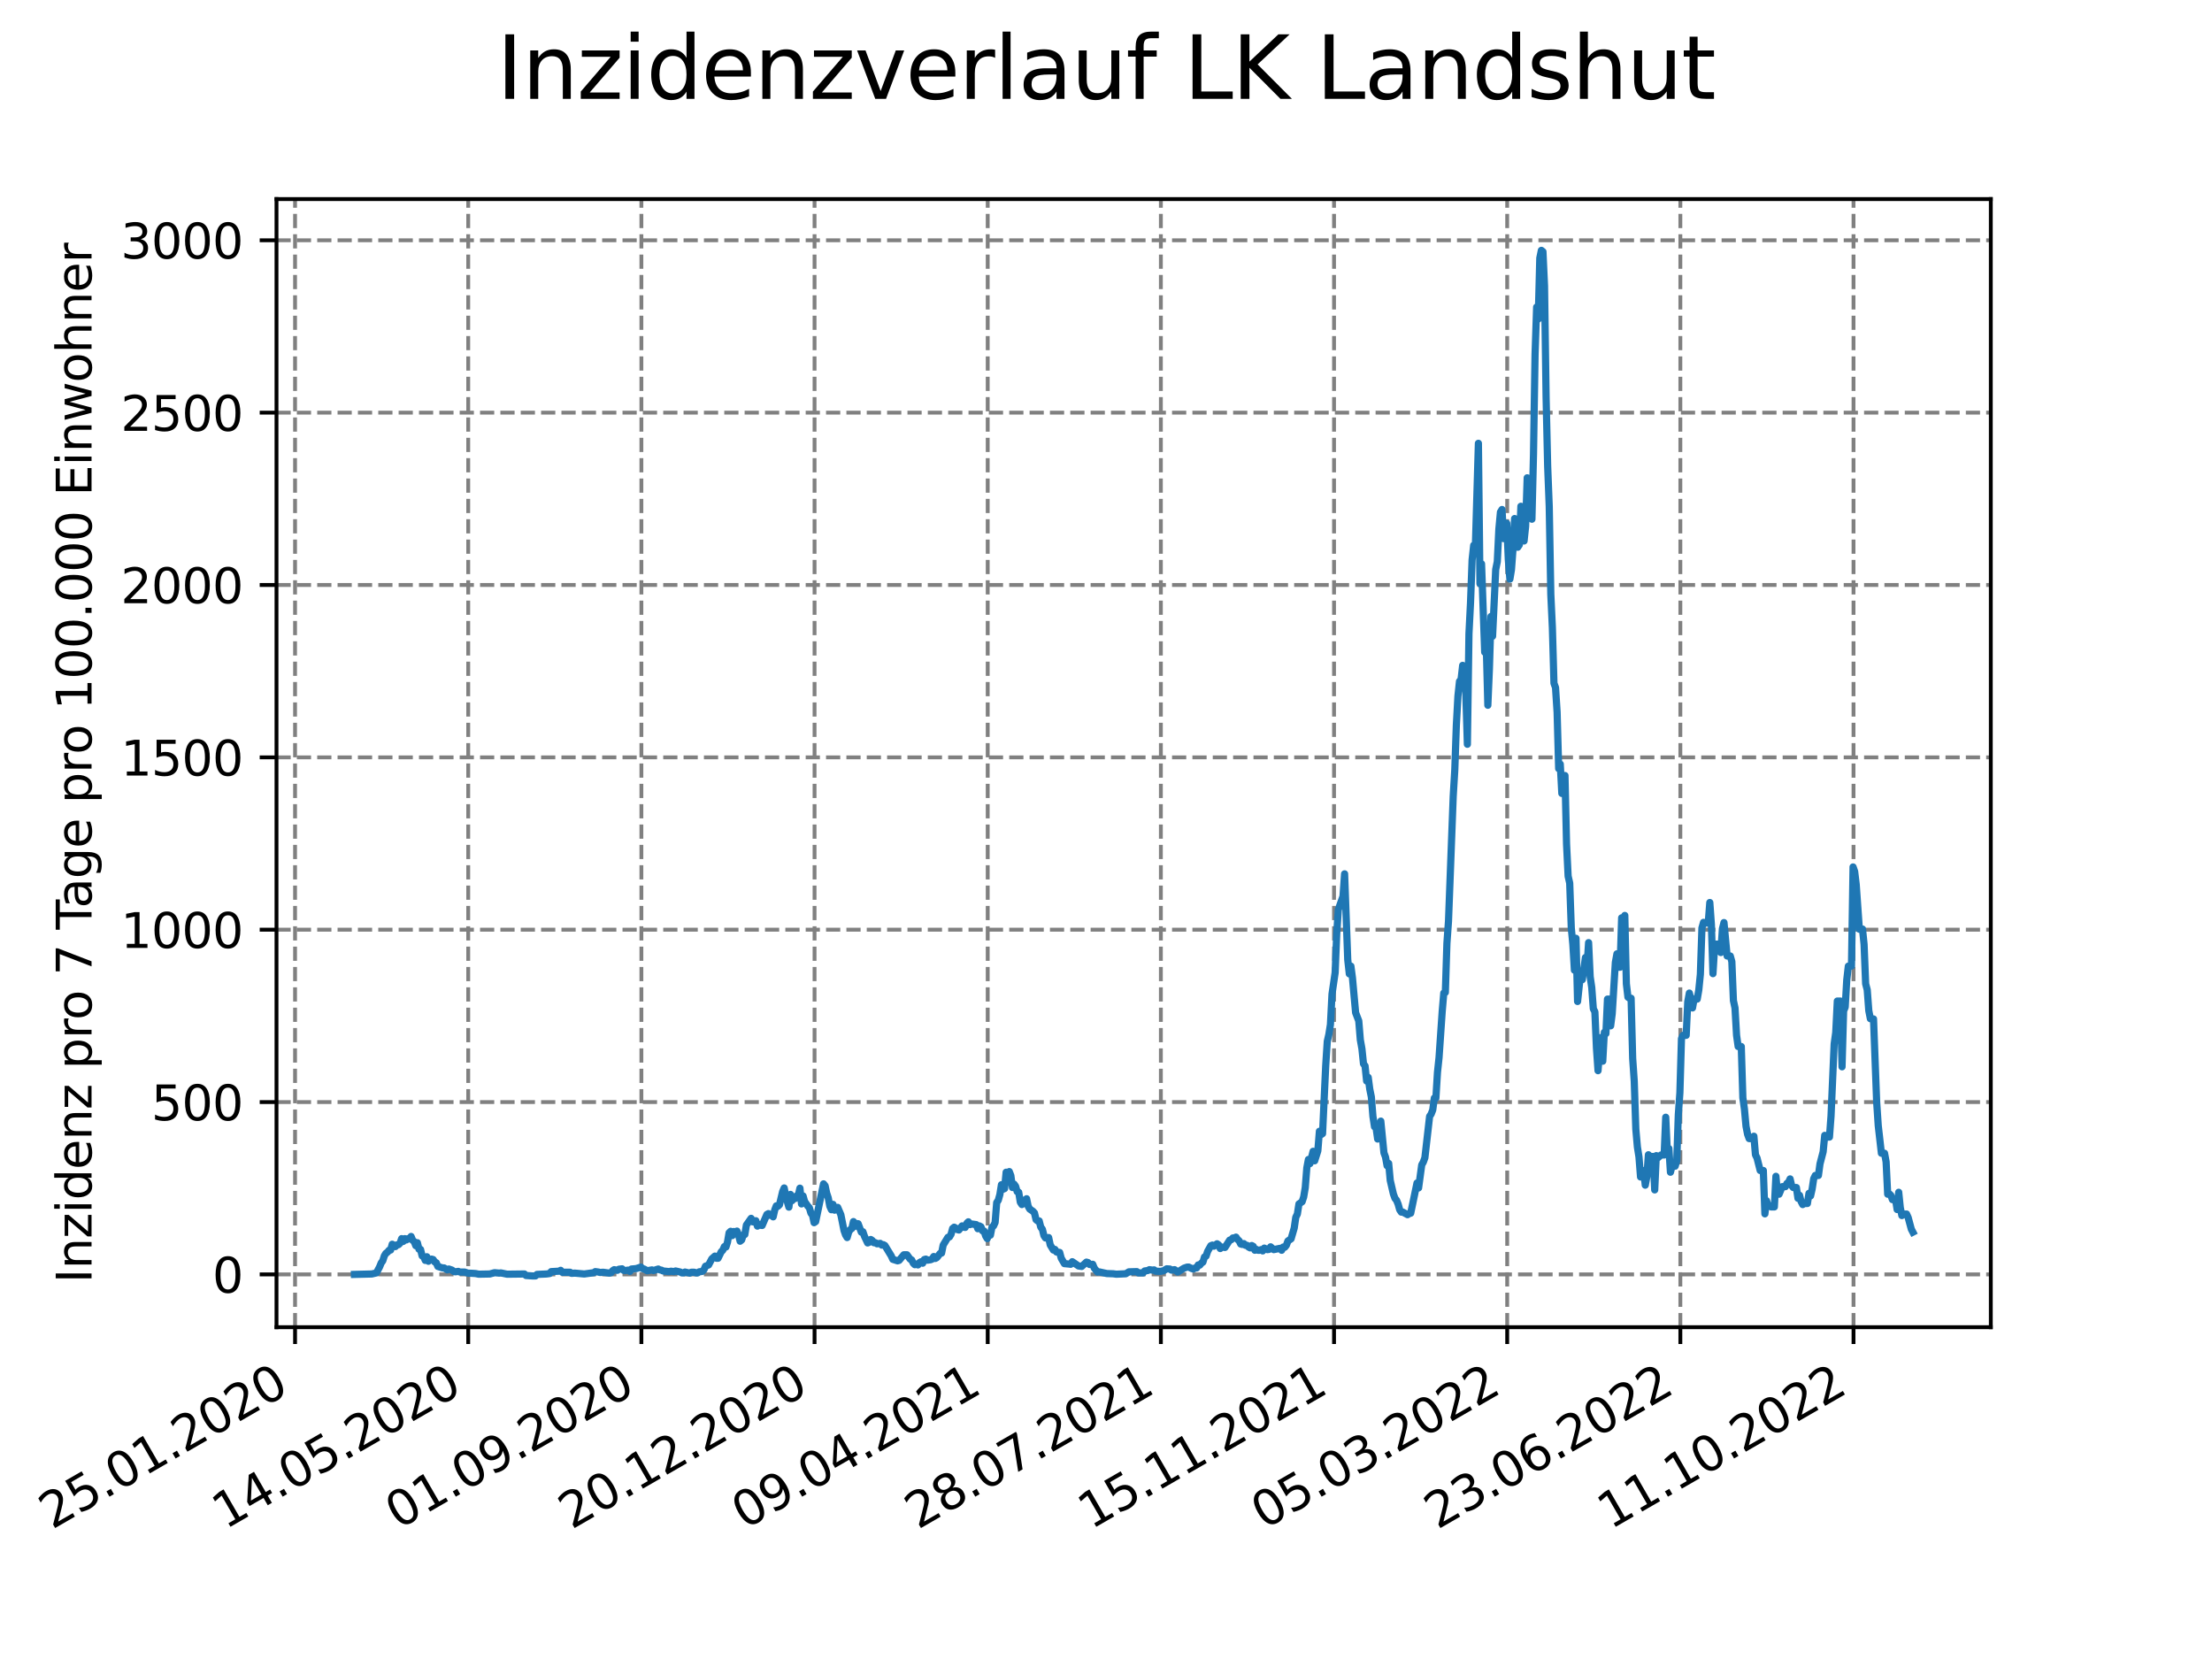 <?xml version="1.0" encoding="utf-8" standalone="no"?>
<!DOCTYPE svg PUBLIC "-//W3C//DTD SVG 1.1//EN"
  "http://www.w3.org/Graphics/SVG/1.1/DTD/svg11.dtd">
<svg xmlns:xlink="http://www.w3.org/1999/xlink" width="460.8pt" height="345.6pt" viewBox="0 0 460.8 345.6" xmlns="http://www.w3.org/2000/svg" version="1.1">
 <defs>
  <style type="text/css">*{stroke-linejoin: round; stroke-linecap: butt}</style>
 </defs>
 <g id="figure_1">
  <g id="patch_1">
   <path d="M 0 345.6 
L 460.8 345.6 
L 460.8 0 
L 0 0 
z
" style="fill: #ffffff"/>
  </g>
  <g id="axes_1">
   <g id="patch_2">
    <path d="M 57.6 276.48 
L 414.72 276.48 
L 414.72 41.472 
L 57.6 41.472 
z
" style="fill: #ffffff"/>
   </g>
   <g id="matplotlib.axis_1">
    <g id="xtick_1">
     <g id="line2d_1">
      <path d="M 61.467 276.48 
L 61.467 41.472 
" clip-path="url(#p260b3d7b15)" style="fill: none; stroke-dasharray: 2.96,1.28; stroke-dashoffset: 0; stroke: #808080; stroke-width: 0.8"/>
     </g>
     <g id="line2d_2">
      <defs>
       <path id="m668028bfb0" d="M 0 0 
L 0 3.5 
" style="stroke: #000000; stroke-width: 0.8"/>
      </defs>
      <g>
       <use xlink:href="#m668028bfb0" x="61.467" y="276.48" style="stroke: #000000; stroke-width: 0.8"/>
      </g>
     </g>
     <g id="text_1">
      <!-- 25.01.2020 -->
      <g transform="translate(10.842 318.689) rotate(-30) scale(0.1 -0.1)">
       <defs>
        <path id="DejaVuSans-32" d="M 1228 531 
L 3431 531 
L 3431 0 
L 469 0 
L 469 531 
Q 828 903 1448 1529 
Q 2069 2156 2228 2338 
Q 2531 2678 2651 2914 
Q 2772 3150 2772 3378 
Q 2772 3750 2511 3984 
Q 2250 4219 1831 4219 
Q 1534 4219 1204 4116 
Q 875 4013 500 3803 
L 500 4441 
Q 881 4594 1212 4672 
Q 1544 4750 1819 4750 
Q 2544 4750 2975 4387 
Q 3406 4025 3406 3419 
Q 3406 3131 3298 2873 
Q 3191 2616 2906 2266 
Q 2828 2175 2409 1742 
Q 1991 1309 1228 531 
z
" transform="scale(0.016)"/>
        <path id="DejaVuSans-35" d="M 691 4666 
L 3169 4666 
L 3169 4134 
L 1269 4134 
L 1269 2991 
Q 1406 3038 1543 3061 
Q 1681 3084 1819 3084 
Q 2600 3084 3056 2656 
Q 3513 2228 3513 1497 
Q 3513 744 3044 326 
Q 2575 -91 1722 -91 
Q 1428 -91 1123 -41 
Q 819 9 494 109 
L 494 744 
Q 775 591 1075 516 
Q 1375 441 1709 441 
Q 2250 441 2565 725 
Q 2881 1009 2881 1497 
Q 2881 1984 2565 2268 
Q 2250 2553 1709 2553 
Q 1456 2553 1204 2497 
Q 953 2441 691 2322 
L 691 4666 
z
" transform="scale(0.016)"/>
        <path id="DejaVuSans-2e" d="M 684 794 
L 1344 794 
L 1344 0 
L 684 0 
L 684 794 
z
" transform="scale(0.016)"/>
        <path id="DejaVuSans-30" d="M 2034 4250 
Q 1547 4250 1301 3770 
Q 1056 3291 1056 2328 
Q 1056 1369 1301 889 
Q 1547 409 2034 409 
Q 2525 409 2770 889 
Q 3016 1369 3016 2328 
Q 3016 3291 2770 3770 
Q 2525 4250 2034 4250 
z
M 2034 4750 
Q 2819 4750 3233 4129 
Q 3647 3509 3647 2328 
Q 3647 1150 3233 529 
Q 2819 -91 2034 -91 
Q 1250 -91 836 529 
Q 422 1150 422 2328 
Q 422 3509 836 4129 
Q 1250 4750 2034 4750 
z
" transform="scale(0.016)"/>
        <path id="DejaVuSans-31" d="M 794 531 
L 1825 531 
L 1825 4091 
L 703 3866 
L 703 4441 
L 1819 4666 
L 2450 4666 
L 2450 531 
L 3481 531 
L 3481 0 
L 794 0 
L 794 531 
z
" transform="scale(0.016)"/>
       </defs>
       <use xlink:href="#DejaVuSans-32"/>
       <use xlink:href="#DejaVuSans-35" x="63.623"/>
       <use xlink:href="#DejaVuSans-2e" x="127.246"/>
       <use xlink:href="#DejaVuSans-30" x="159.033"/>
       <use xlink:href="#DejaVuSans-31" x="222.656"/>
       <use xlink:href="#DejaVuSans-2e" x="286.279"/>
       <use xlink:href="#DejaVuSans-32" x="318.066"/>
       <use xlink:href="#DejaVuSans-30" x="381.689"/>
       <use xlink:href="#DejaVuSans-32" x="445.312"/>
       <use xlink:href="#DejaVuSans-30" x="508.936"/>
      </g>
     </g>
    </g>
    <g id="xtick_2">
     <g id="line2d_3">
      <path d="M 97.54 276.48 
L 97.54 41.472 
" clip-path="url(#p260b3d7b15)" style="fill: none; stroke-dasharray: 2.96,1.28; stroke-dashoffset: 0; stroke: #808080; stroke-width: 0.8"/>
     </g>
     <g id="line2d_4">
      <g>
       <use xlink:href="#m668028bfb0" x="97.54" y="276.48" style="stroke: #000000; stroke-width: 0.8"/>
      </g>
     </g>
     <g id="text_2">
      <!-- 14.05.2020 -->
      <g transform="translate(46.914 318.689) rotate(-30) scale(0.1 -0.1)">
       <defs>
        <path id="DejaVuSans-34" d="M 2419 4116 
L 825 1625 
L 2419 1625 
L 2419 4116 
z
M 2253 4666 
L 3047 4666 
L 3047 1625 
L 3713 1625 
L 3713 1100 
L 3047 1100 
L 3047 0 
L 2419 0 
L 2419 1100 
L 313 1100 
L 313 1709 
L 2253 4666 
z
" transform="scale(0.016)"/>
       </defs>
       <use xlink:href="#DejaVuSans-31"/>
       <use xlink:href="#DejaVuSans-34" x="63.623"/>
       <use xlink:href="#DejaVuSans-2e" x="127.246"/>
       <use xlink:href="#DejaVuSans-30" x="159.033"/>
       <use xlink:href="#DejaVuSans-35" x="222.656"/>
       <use xlink:href="#DejaVuSans-2e" x="286.279"/>
       <use xlink:href="#DejaVuSans-32" x="318.066"/>
       <use xlink:href="#DejaVuSans-30" x="381.689"/>
       <use xlink:href="#DejaVuSans-32" x="445.312"/>
       <use xlink:href="#DejaVuSans-30" x="508.936"/>
      </g>
     </g>
    </g>
    <g id="xtick_3">
     <g id="line2d_5">
      <path d="M 133.612 276.48 
L 133.612 41.472 
" clip-path="url(#p260b3d7b15)" style="fill: none; stroke-dasharray: 2.96,1.28; stroke-dashoffset: 0; stroke: #808080; stroke-width: 0.8"/>
     </g>
     <g id="line2d_6">
      <g>
       <use xlink:href="#m668028bfb0" x="133.612" y="276.48" style="stroke: #000000; stroke-width: 0.8"/>
      </g>
     </g>
     <g id="text_3">
      <!-- 01.09.2020 -->
      <g transform="translate(82.987 318.689) rotate(-30) scale(0.1 -0.1)">
       <defs>
        <path id="DejaVuSans-39" d="M 703 97 
L 703 672 
Q 941 559 1184 500 
Q 1428 441 1663 441 
Q 2288 441 2617 861 
Q 2947 1281 2994 2138 
Q 2813 1869 2534 1725 
Q 2256 1581 1919 1581 
Q 1219 1581 811 2004 
Q 403 2428 403 3163 
Q 403 3881 828 4315 
Q 1253 4750 1959 4750 
Q 2769 4750 3195 4129 
Q 3622 3509 3622 2328 
Q 3622 1225 3098 567 
Q 2575 -91 1691 -91 
Q 1453 -91 1209 -44 
Q 966 3 703 97 
z
M 1959 2075 
Q 2384 2075 2632 2365 
Q 2881 2656 2881 3163 
Q 2881 3666 2632 3958 
Q 2384 4250 1959 4250 
Q 1534 4250 1286 3958 
Q 1038 3666 1038 3163 
Q 1038 2656 1286 2365 
Q 1534 2075 1959 2075 
z
" transform="scale(0.016)"/>
       </defs>
       <use xlink:href="#DejaVuSans-30"/>
       <use xlink:href="#DejaVuSans-31" x="63.623"/>
       <use xlink:href="#DejaVuSans-2e" x="127.246"/>
       <use xlink:href="#DejaVuSans-30" x="159.033"/>
       <use xlink:href="#DejaVuSans-39" x="222.656"/>
       <use xlink:href="#DejaVuSans-2e" x="286.279"/>
       <use xlink:href="#DejaVuSans-32" x="318.066"/>
       <use xlink:href="#DejaVuSans-30" x="381.689"/>
       <use xlink:href="#DejaVuSans-32" x="445.312"/>
       <use xlink:href="#DejaVuSans-30" x="508.936"/>
      </g>
     </g>
    </g>
    <g id="xtick_4">
     <g id="line2d_7">
      <path d="M 169.685 276.48 
L 169.685 41.472 
" clip-path="url(#p260b3d7b15)" style="fill: none; stroke-dasharray: 2.96,1.28; stroke-dashoffset: 0; stroke: #808080; stroke-width: 0.8"/>
     </g>
     <g id="line2d_8">
      <g>
       <use xlink:href="#m668028bfb0" x="169.685" y="276.48" style="stroke: #000000; stroke-width: 0.8"/>
      </g>
     </g>
     <g id="text_4">
      <!-- 20.12.2020 -->
      <g transform="translate(119.06 318.689) rotate(-30) scale(0.1 -0.1)">
       <use xlink:href="#DejaVuSans-32"/>
       <use xlink:href="#DejaVuSans-30" x="63.623"/>
       <use xlink:href="#DejaVuSans-2e" x="127.246"/>
       <use xlink:href="#DejaVuSans-31" x="159.033"/>
       <use xlink:href="#DejaVuSans-32" x="222.656"/>
       <use xlink:href="#DejaVuSans-2e" x="286.279"/>
       <use xlink:href="#DejaVuSans-32" x="318.066"/>
       <use xlink:href="#DejaVuSans-30" x="381.689"/>
       <use xlink:href="#DejaVuSans-32" x="445.312"/>
       <use xlink:href="#DejaVuSans-30" x="508.936"/>
      </g>
     </g>
    </g>
    <g id="xtick_5">
     <g id="line2d_9">
      <path d="M 205.758 276.48 
L 205.758 41.472 
" clip-path="url(#p260b3d7b15)" style="fill: none; stroke-dasharray: 2.96,1.28; stroke-dashoffset: 0; stroke: #808080; stroke-width: 0.8"/>
     </g>
     <g id="line2d_10">
      <g>
       <use xlink:href="#m668028bfb0" x="205.758" y="276.48" style="stroke: #000000; stroke-width: 0.8"/>
      </g>
     </g>
     <g id="text_5">
      <!-- 09.04.2021 -->
      <g transform="translate(155.133 318.689) rotate(-30) scale(0.1 -0.1)">
       <use xlink:href="#DejaVuSans-30"/>
       <use xlink:href="#DejaVuSans-39" x="63.623"/>
       <use xlink:href="#DejaVuSans-2e" x="127.246"/>
       <use xlink:href="#DejaVuSans-30" x="159.033"/>
       <use xlink:href="#DejaVuSans-34" x="222.656"/>
       <use xlink:href="#DejaVuSans-2e" x="286.279"/>
       <use xlink:href="#DejaVuSans-32" x="318.066"/>
       <use xlink:href="#DejaVuSans-30" x="381.689"/>
       <use xlink:href="#DejaVuSans-32" x="445.312"/>
       <use xlink:href="#DejaVuSans-31" x="508.936"/>
      </g>
     </g>
    </g>
    <g id="xtick_6">
     <g id="line2d_11">
      <path d="M 241.831 276.48 
L 241.831 41.472 
" clip-path="url(#p260b3d7b15)" style="fill: none; stroke-dasharray: 2.96,1.28; stroke-dashoffset: 0; stroke: #808080; stroke-width: 0.8"/>
     </g>
     <g id="line2d_12">
      <g>
       <use xlink:href="#m668028bfb0" x="241.831" y="276.48" style="stroke: #000000; stroke-width: 0.8"/>
      </g>
     </g>
     <g id="text_6">
      <!-- 28.07.2021 -->
      <g transform="translate(191.205 318.689) rotate(-30) scale(0.1 -0.1)">
       <defs>
        <path id="DejaVuSans-38" d="M 2034 2216 
Q 1584 2216 1326 1975 
Q 1069 1734 1069 1313 
Q 1069 891 1326 650 
Q 1584 409 2034 409 
Q 2484 409 2743 651 
Q 3003 894 3003 1313 
Q 3003 1734 2745 1975 
Q 2488 2216 2034 2216 
z
M 1403 2484 
Q 997 2584 770 2862 
Q 544 3141 544 3541 
Q 544 4100 942 4425 
Q 1341 4750 2034 4750 
Q 2731 4750 3128 4425 
Q 3525 4100 3525 3541 
Q 3525 3141 3298 2862 
Q 3072 2584 2669 2484 
Q 3125 2378 3379 2068 
Q 3634 1759 3634 1313 
Q 3634 634 3220 271 
Q 2806 -91 2034 -91 
Q 1263 -91 848 271 
Q 434 634 434 1313 
Q 434 1759 690 2068 
Q 947 2378 1403 2484 
z
M 1172 3481 
Q 1172 3119 1398 2916 
Q 1625 2713 2034 2713 
Q 2441 2713 2670 2916 
Q 2900 3119 2900 3481 
Q 2900 3844 2670 4047 
Q 2441 4250 2034 4250 
Q 1625 4250 1398 4047 
Q 1172 3844 1172 3481 
z
" transform="scale(0.016)"/>
        <path id="DejaVuSans-37" d="M 525 4666 
L 3525 4666 
L 3525 4397 
L 1831 0 
L 1172 0 
L 2766 4134 
L 525 4134 
L 525 4666 
z
" transform="scale(0.016)"/>
       </defs>
       <use xlink:href="#DejaVuSans-32"/>
       <use xlink:href="#DejaVuSans-38" x="63.623"/>
       <use xlink:href="#DejaVuSans-2e" x="127.246"/>
       <use xlink:href="#DejaVuSans-30" x="159.033"/>
       <use xlink:href="#DejaVuSans-37" x="222.656"/>
       <use xlink:href="#DejaVuSans-2e" x="286.279"/>
       <use xlink:href="#DejaVuSans-32" x="318.066"/>
       <use xlink:href="#DejaVuSans-30" x="381.689"/>
       <use xlink:href="#DejaVuSans-32" x="445.312"/>
       <use xlink:href="#DejaVuSans-31" x="508.936"/>
      </g>
     </g>
    </g>
    <g id="xtick_7">
     <g id="line2d_13">
      <path d="M 277.903 276.48 
L 277.903 41.472 
" clip-path="url(#p260b3d7b15)" style="fill: none; stroke-dasharray: 2.96,1.28; stroke-dashoffset: 0; stroke: #808080; stroke-width: 0.8"/>
     </g>
     <g id="line2d_14">
      <g>
       <use xlink:href="#m668028bfb0" x="277.903" y="276.48" style="stroke: #000000; stroke-width: 0.8"/>
      </g>
     </g>
     <g id="text_7">
      <!-- 15.11.2021 -->
      <g transform="translate(227.278 318.689) rotate(-30) scale(0.1 -0.1)">
       <use xlink:href="#DejaVuSans-31"/>
       <use xlink:href="#DejaVuSans-35" x="63.623"/>
       <use xlink:href="#DejaVuSans-2e" x="127.246"/>
       <use xlink:href="#DejaVuSans-31" x="159.033"/>
       <use xlink:href="#DejaVuSans-31" x="222.656"/>
       <use xlink:href="#DejaVuSans-2e" x="286.279"/>
       <use xlink:href="#DejaVuSans-32" x="318.066"/>
       <use xlink:href="#DejaVuSans-30" x="381.689"/>
       <use xlink:href="#DejaVuSans-32" x="445.312"/>
       <use xlink:href="#DejaVuSans-31" x="508.936"/>
      </g>
     </g>
    </g>
    <g id="xtick_8">
     <g id="line2d_15">
      <path d="M 313.976 276.48 
L 313.976 41.472 
" clip-path="url(#p260b3d7b15)" style="fill: none; stroke-dasharray: 2.96,1.28; stroke-dashoffset: 0; stroke: #808080; stroke-width: 0.8"/>
     </g>
     <g id="line2d_16">
      <g>
       <use xlink:href="#m668028bfb0" x="313.976" y="276.48" style="stroke: #000000; stroke-width: 0.8"/>
      </g>
     </g>
     <g id="text_8">
      <!-- 05.03.2022 -->
      <g transform="translate(263.351 318.689) rotate(-30) scale(0.1 -0.1)">
       <defs>
        <path id="DejaVuSans-33" d="M 2597 2516 
Q 3050 2419 3304 2112 
Q 3559 1806 3559 1356 
Q 3559 666 3084 287 
Q 2609 -91 1734 -91 
Q 1441 -91 1130 -33 
Q 819 25 488 141 
L 488 750 
Q 750 597 1062 519 
Q 1375 441 1716 441 
Q 2309 441 2620 675 
Q 2931 909 2931 1356 
Q 2931 1769 2642 2001 
Q 2353 2234 1838 2234 
L 1294 2234 
L 1294 2753 
L 1863 2753 
Q 2328 2753 2575 2939 
Q 2822 3125 2822 3475 
Q 2822 3834 2567 4026 
Q 2313 4219 1838 4219 
Q 1578 4219 1281 4162 
Q 984 4106 628 3988 
L 628 4550 
Q 988 4650 1302 4700 
Q 1616 4750 1894 4750 
Q 2613 4750 3031 4423 
Q 3450 4097 3450 3541 
Q 3450 3153 3228 2886 
Q 3006 2619 2597 2516 
z
" transform="scale(0.016)"/>
       </defs>
       <use xlink:href="#DejaVuSans-30"/>
       <use xlink:href="#DejaVuSans-35" x="63.623"/>
       <use xlink:href="#DejaVuSans-2e" x="127.246"/>
       <use xlink:href="#DejaVuSans-30" x="159.033"/>
       <use xlink:href="#DejaVuSans-33" x="222.656"/>
       <use xlink:href="#DejaVuSans-2e" x="286.279"/>
       <use xlink:href="#DejaVuSans-32" x="318.066"/>
       <use xlink:href="#DejaVuSans-30" x="381.689"/>
       <use xlink:href="#DejaVuSans-32" x="445.312"/>
       <use xlink:href="#DejaVuSans-32" x="508.936"/>
      </g>
     </g>
    </g>
    <g id="xtick_9">
     <g id="line2d_17">
      <path d="M 350.049 276.48 
L 350.049 41.472 
" clip-path="url(#p260b3d7b15)" style="fill: none; stroke-dasharray: 2.96,1.28; stroke-dashoffset: 0; stroke: #808080; stroke-width: 0.8"/>
     </g>
     <g id="line2d_18">
      <g>
       <use xlink:href="#m668028bfb0" x="350.049" y="276.48" style="stroke: #000000; stroke-width: 0.8"/>
      </g>
     </g>
     <g id="text_9">
      <!-- 23.06.2022 -->
      <g transform="translate(299.423 318.689) rotate(-30) scale(0.1 -0.1)">
       <defs>
        <path id="DejaVuSans-36" d="M 2113 2584 
Q 1688 2584 1439 2293 
Q 1191 2003 1191 1497 
Q 1191 994 1439 701 
Q 1688 409 2113 409 
Q 2538 409 2786 701 
Q 3034 994 3034 1497 
Q 3034 2003 2786 2293 
Q 2538 2584 2113 2584 
z
M 3366 4563 
L 3366 3988 
Q 3128 4100 2886 4159 
Q 2644 4219 2406 4219 
Q 1781 4219 1451 3797 
Q 1122 3375 1075 2522 
Q 1259 2794 1537 2939 
Q 1816 3084 2150 3084 
Q 2853 3084 3261 2657 
Q 3669 2231 3669 1497 
Q 3669 778 3244 343 
Q 2819 -91 2113 -91 
Q 1303 -91 875 529 
Q 447 1150 447 2328 
Q 447 3434 972 4092 
Q 1497 4750 2381 4750 
Q 2619 4750 2861 4703 
Q 3103 4656 3366 4563 
z
" transform="scale(0.016)"/>
       </defs>
       <use xlink:href="#DejaVuSans-32"/>
       <use xlink:href="#DejaVuSans-33" x="63.623"/>
       <use xlink:href="#DejaVuSans-2e" x="127.246"/>
       <use xlink:href="#DejaVuSans-30" x="159.033"/>
       <use xlink:href="#DejaVuSans-36" x="222.656"/>
       <use xlink:href="#DejaVuSans-2e" x="286.279"/>
       <use xlink:href="#DejaVuSans-32" x="318.066"/>
       <use xlink:href="#DejaVuSans-30" x="381.689"/>
       <use xlink:href="#DejaVuSans-32" x="445.312"/>
       <use xlink:href="#DejaVuSans-32" x="508.936"/>
      </g>
     </g>
    </g>
    <g id="xtick_10">
     <g id="line2d_19">
      <path d="M 386.121 276.48 
L 386.121 41.472 
" clip-path="url(#p260b3d7b15)" style="fill: none; stroke-dasharray: 2.96,1.28; stroke-dashoffset: 0; stroke: #808080; stroke-width: 0.8"/>
     </g>
     <g id="line2d_20">
      <g>
       <use xlink:href="#m668028bfb0" x="386.121" y="276.48" style="stroke: #000000; stroke-width: 0.8"/>
      </g>
     </g>
     <g id="text_10">
      <!-- 11.10.2022 -->
      <g transform="translate(335.496 318.689) rotate(-30) scale(0.1 -0.1)">
       <use xlink:href="#DejaVuSans-31"/>
       <use xlink:href="#DejaVuSans-31" x="63.623"/>
       <use xlink:href="#DejaVuSans-2e" x="127.246"/>
       <use xlink:href="#DejaVuSans-31" x="159.033"/>
       <use xlink:href="#DejaVuSans-30" x="222.656"/>
       <use xlink:href="#DejaVuSans-2e" x="286.279"/>
       <use xlink:href="#DejaVuSans-32" x="318.066"/>
       <use xlink:href="#DejaVuSans-30" x="381.689"/>
       <use xlink:href="#DejaVuSans-32" x="445.312"/>
       <use xlink:href="#DejaVuSans-32" x="508.936"/>
      </g>
     </g>
    </g>
   </g>
   <g id="matplotlib.axis_2">
    <g id="ytick_1">
     <g id="line2d_21">
      <path d="M 57.6 265.483 
L 414.72 265.483 
" clip-path="url(#p260b3d7b15)" style="fill: none; stroke-dasharray: 2.96,1.28; stroke-dashoffset: 0; stroke: #808080; stroke-width: 0.8"/>
     </g>
     <g id="line2d_22">
      <defs>
       <path id="m559a13d64d" d="M 0 0 
L -3.5 0 
" style="stroke: #000000; stroke-width: 0.8"/>
      </defs>
      <g>
       <use xlink:href="#m559a13d64d" x="57.6" y="265.483" style="stroke: #000000; stroke-width: 0.8"/>
      </g>
     </g>
     <g id="text_11">
      <!-- 0 -->
      <g transform="translate(44.237 269.283) scale(0.1 -0.1)">
       <use xlink:href="#DejaVuSans-30"/>
      </g>
     </g>
    </g>
    <g id="ytick_2">
     <g id="line2d_23">
      <path d="M 57.6 229.578 
L 414.72 229.578 
" clip-path="url(#p260b3d7b15)" style="fill: none; stroke-dasharray: 2.96,1.28; stroke-dashoffset: 0; stroke: #808080; stroke-width: 0.8"/>
     </g>
     <g id="line2d_24">
      <g>
       <use xlink:href="#m559a13d64d" x="57.6" y="229.578" style="stroke: #000000; stroke-width: 0.8"/>
      </g>
     </g>
     <g id="text_12">
      <!-- 500 -->
      <g transform="translate(31.512 233.377) scale(0.1 -0.1)">
       <use xlink:href="#DejaVuSans-35"/>
       <use xlink:href="#DejaVuSans-30" x="63.623"/>
       <use xlink:href="#DejaVuSans-30" x="127.246"/>
      </g>
     </g>
    </g>
    <g id="ytick_3">
     <g id="line2d_25">
      <path d="M 57.6 193.672 
L 414.72 193.672 
" clip-path="url(#p260b3d7b15)" style="fill: none; stroke-dasharray: 2.96,1.28; stroke-dashoffset: 0; stroke: #808080; stroke-width: 0.8"/>
     </g>
     <g id="line2d_26">
      <g>
       <use xlink:href="#m559a13d64d" x="57.6" y="193.672" style="stroke: #000000; stroke-width: 0.8"/>
      </g>
     </g>
     <g id="text_13">
      <!-- 1000 -->
      <g transform="translate(25.15 197.472) scale(0.1 -0.1)">
       <use xlink:href="#DejaVuSans-31"/>
       <use xlink:href="#DejaVuSans-30" x="63.623"/>
       <use xlink:href="#DejaVuSans-30" x="127.246"/>
       <use xlink:href="#DejaVuSans-30" x="190.869"/>
      </g>
     </g>
    </g>
    <g id="ytick_4">
     <g id="line2d_27">
      <path d="M 57.6 157.767 
L 414.72 157.767 
" clip-path="url(#p260b3d7b15)" style="fill: none; stroke-dasharray: 2.96,1.28; stroke-dashoffset: 0; stroke: #808080; stroke-width: 0.8"/>
     </g>
     <g id="line2d_28">
      <g>
       <use xlink:href="#m559a13d64d" x="57.6" y="157.767" style="stroke: #000000; stroke-width: 0.8"/>
      </g>
     </g>
     <g id="text_14">
      <!-- 1500 -->
      <g transform="translate(25.15 161.566) scale(0.1 -0.1)">
       <use xlink:href="#DejaVuSans-31"/>
       <use xlink:href="#DejaVuSans-35" x="63.623"/>
       <use xlink:href="#DejaVuSans-30" x="127.246"/>
       <use xlink:href="#DejaVuSans-30" x="190.869"/>
      </g>
     </g>
    </g>
    <g id="ytick_5">
     <g id="line2d_29">
      <path d="M 57.6 121.861 
L 414.72 121.861 
" clip-path="url(#p260b3d7b15)" style="fill: none; stroke-dasharray: 2.96,1.28; stroke-dashoffset: 0; stroke: #808080; stroke-width: 0.8"/>
     </g>
     <g id="line2d_30">
      <g>
       <use xlink:href="#m559a13d64d" x="57.6" y="121.861" style="stroke: #000000; stroke-width: 0.8"/>
      </g>
     </g>
     <g id="text_15">
      <!-- 2000 -->
      <g transform="translate(25.15 125.66) scale(0.1 -0.1)">
       <use xlink:href="#DejaVuSans-32"/>
       <use xlink:href="#DejaVuSans-30" x="63.623"/>
       <use xlink:href="#DejaVuSans-30" x="127.246"/>
       <use xlink:href="#DejaVuSans-30" x="190.869"/>
      </g>
     </g>
    </g>
    <g id="ytick_6">
     <g id="line2d_31">
      <path d="M 57.6 85.956 
L 414.72 85.956 
" clip-path="url(#p260b3d7b15)" style="fill: none; stroke-dasharray: 2.96,1.28; stroke-dashoffset: 0; stroke: #808080; stroke-width: 0.8"/>
     </g>
     <g id="line2d_32">
      <g>
       <use xlink:href="#m559a13d64d" x="57.6" y="85.956" style="stroke: #000000; stroke-width: 0.8"/>
      </g>
     </g>
     <g id="text_16">
      <!-- 2500 -->
      <g transform="translate(25.15 89.755) scale(0.1 -0.1)">
       <use xlink:href="#DejaVuSans-32"/>
       <use xlink:href="#DejaVuSans-35" x="63.623"/>
       <use xlink:href="#DejaVuSans-30" x="127.246"/>
       <use xlink:href="#DejaVuSans-30" x="190.869"/>
      </g>
     </g>
    </g>
    <g id="ytick_7">
     <g id="line2d_33">
      <path d="M 57.6 50.05 
L 414.72 50.05 
" clip-path="url(#p260b3d7b15)" style="fill: none; stroke-dasharray: 2.96,1.28; stroke-dashoffset: 0; stroke: #808080; stroke-width: 0.8"/>
     </g>
     <g id="line2d_34">
      <g>
       <use xlink:href="#m559a13d64d" x="57.6" y="50.05" style="stroke: #000000; stroke-width: 0.8"/>
      </g>
     </g>
     <g id="text_17">
      <!-- 3000 -->
      <g transform="translate(25.15 53.849) scale(0.1 -0.1)">
       <use xlink:href="#DejaVuSans-33"/>
       <use xlink:href="#DejaVuSans-30" x="63.623"/>
       <use xlink:href="#DejaVuSans-30" x="127.246"/>
       <use xlink:href="#DejaVuSans-30" x="190.869"/>
      </g>
     </g>
    </g>
    <g id="text_18">
     <!-- Inzidenz pro 7 Tage pro 100.000 Einwohner -->
     <g transform="translate(19.07 267.301) rotate(-90) scale(0.1 -0.1)">
      <defs>
       <path id="DejaVuSans-49" d="M 628 4666 
L 1259 4666 
L 1259 0 
L 628 0 
L 628 4666 
z
" transform="scale(0.016)"/>
       <path id="DejaVuSans-6e" d="M 3513 2113 
L 3513 0 
L 2938 0 
L 2938 2094 
Q 2938 2591 2744 2837 
Q 2550 3084 2163 3084 
Q 1697 3084 1428 2787 
Q 1159 2491 1159 1978 
L 1159 0 
L 581 0 
L 581 3500 
L 1159 3500 
L 1159 2956 
Q 1366 3272 1645 3428 
Q 1925 3584 2291 3584 
Q 2894 3584 3203 3211 
Q 3513 2838 3513 2113 
z
" transform="scale(0.016)"/>
       <path id="DejaVuSans-7a" d="M 353 3500 
L 3084 3500 
L 3084 2975 
L 922 459 
L 3084 459 
L 3084 0 
L 275 0 
L 275 525 
L 2438 3041 
L 353 3041 
L 353 3500 
z
" transform="scale(0.016)"/>
       <path id="DejaVuSans-69" d="M 603 3500 
L 1178 3500 
L 1178 0 
L 603 0 
L 603 3500 
z
M 603 4863 
L 1178 4863 
L 1178 4134 
L 603 4134 
L 603 4863 
z
" transform="scale(0.016)"/>
       <path id="DejaVuSans-64" d="M 2906 2969 
L 2906 4863 
L 3481 4863 
L 3481 0 
L 2906 0 
L 2906 525 
Q 2725 213 2448 61 
Q 2172 -91 1784 -91 
Q 1150 -91 751 415 
Q 353 922 353 1747 
Q 353 2572 751 3078 
Q 1150 3584 1784 3584 
Q 2172 3584 2448 3432 
Q 2725 3281 2906 2969 
z
M 947 1747 
Q 947 1113 1208 752 
Q 1469 391 1925 391 
Q 2381 391 2643 752 
Q 2906 1113 2906 1747 
Q 2906 2381 2643 2742 
Q 2381 3103 1925 3103 
Q 1469 3103 1208 2742 
Q 947 2381 947 1747 
z
" transform="scale(0.016)"/>
       <path id="DejaVuSans-65" d="M 3597 1894 
L 3597 1613 
L 953 1613 
Q 991 1019 1311 708 
Q 1631 397 2203 397 
Q 2534 397 2845 478 
Q 3156 559 3463 722 
L 3463 178 
Q 3153 47 2828 -22 
Q 2503 -91 2169 -91 
Q 1331 -91 842 396 
Q 353 884 353 1716 
Q 353 2575 817 3079 
Q 1281 3584 2069 3584 
Q 2775 3584 3186 3129 
Q 3597 2675 3597 1894 
z
M 3022 2063 
Q 3016 2534 2758 2815 
Q 2500 3097 2075 3097 
Q 1594 3097 1305 2825 
Q 1016 2553 972 2059 
L 3022 2063 
z
" transform="scale(0.016)"/>
       <path id="DejaVuSans-20" transform="scale(0.016)"/>
       <path id="DejaVuSans-70" d="M 1159 525 
L 1159 -1331 
L 581 -1331 
L 581 3500 
L 1159 3500 
L 1159 2969 
Q 1341 3281 1617 3432 
Q 1894 3584 2278 3584 
Q 2916 3584 3314 3078 
Q 3713 2572 3713 1747 
Q 3713 922 3314 415 
Q 2916 -91 2278 -91 
Q 1894 -91 1617 61 
Q 1341 213 1159 525 
z
M 3116 1747 
Q 3116 2381 2855 2742 
Q 2594 3103 2138 3103 
Q 1681 3103 1420 2742 
Q 1159 2381 1159 1747 
Q 1159 1113 1420 752 
Q 1681 391 2138 391 
Q 2594 391 2855 752 
Q 3116 1113 3116 1747 
z
" transform="scale(0.016)"/>
       <path id="DejaVuSans-72" d="M 2631 2963 
Q 2534 3019 2420 3045 
Q 2306 3072 2169 3072 
Q 1681 3072 1420 2755 
Q 1159 2438 1159 1844 
L 1159 0 
L 581 0 
L 581 3500 
L 1159 3500 
L 1159 2956 
Q 1341 3275 1631 3429 
Q 1922 3584 2338 3584 
Q 2397 3584 2469 3576 
Q 2541 3569 2628 3553 
L 2631 2963 
z
" transform="scale(0.016)"/>
       <path id="DejaVuSans-6f" d="M 1959 3097 
Q 1497 3097 1228 2736 
Q 959 2375 959 1747 
Q 959 1119 1226 758 
Q 1494 397 1959 397 
Q 2419 397 2687 759 
Q 2956 1122 2956 1747 
Q 2956 2369 2687 2733 
Q 2419 3097 1959 3097 
z
M 1959 3584 
Q 2709 3584 3137 3096 
Q 3566 2609 3566 1747 
Q 3566 888 3137 398 
Q 2709 -91 1959 -91 
Q 1206 -91 779 398 
Q 353 888 353 1747 
Q 353 2609 779 3096 
Q 1206 3584 1959 3584 
z
" transform="scale(0.016)"/>
       <path id="DejaVuSans-54" d="M -19 4666 
L 3928 4666 
L 3928 4134 
L 2272 4134 
L 2272 0 
L 1638 0 
L 1638 4134 
L -19 4134 
L -19 4666 
z
" transform="scale(0.016)"/>
       <path id="DejaVuSans-61" d="M 2194 1759 
Q 1497 1759 1228 1600 
Q 959 1441 959 1056 
Q 959 750 1161 570 
Q 1363 391 1709 391 
Q 2188 391 2477 730 
Q 2766 1069 2766 1631 
L 2766 1759 
L 2194 1759 
z
M 3341 1997 
L 3341 0 
L 2766 0 
L 2766 531 
Q 2569 213 2275 61 
Q 1981 -91 1556 -91 
Q 1019 -91 701 211 
Q 384 513 384 1019 
Q 384 1609 779 1909 
Q 1175 2209 1959 2209 
L 2766 2209 
L 2766 2266 
Q 2766 2663 2505 2880 
Q 2244 3097 1772 3097 
Q 1472 3097 1187 3025 
Q 903 2953 641 2809 
L 641 3341 
Q 956 3463 1253 3523 
Q 1550 3584 1831 3584 
Q 2591 3584 2966 3190 
Q 3341 2797 3341 1997 
z
" transform="scale(0.016)"/>
       <path id="DejaVuSans-67" d="M 2906 1791 
Q 2906 2416 2648 2759 
Q 2391 3103 1925 3103 
Q 1463 3103 1205 2759 
Q 947 2416 947 1791 
Q 947 1169 1205 825 
Q 1463 481 1925 481 
Q 2391 481 2648 825 
Q 2906 1169 2906 1791 
z
M 3481 434 
Q 3481 -459 3084 -895 
Q 2688 -1331 1869 -1331 
Q 1566 -1331 1297 -1286 
Q 1028 -1241 775 -1147 
L 775 -588 
Q 1028 -725 1275 -790 
Q 1522 -856 1778 -856 
Q 2344 -856 2625 -561 
Q 2906 -266 2906 331 
L 2906 616 
Q 2728 306 2450 153 
Q 2172 0 1784 0 
Q 1141 0 747 490 
Q 353 981 353 1791 
Q 353 2603 747 3093 
Q 1141 3584 1784 3584 
Q 2172 3584 2450 3431 
Q 2728 3278 2906 2969 
L 2906 3500 
L 3481 3500 
L 3481 434 
z
" transform="scale(0.016)"/>
       <path id="DejaVuSans-45" d="M 628 4666 
L 3578 4666 
L 3578 4134 
L 1259 4134 
L 1259 2753 
L 3481 2753 
L 3481 2222 
L 1259 2222 
L 1259 531 
L 3634 531 
L 3634 0 
L 628 0 
L 628 4666 
z
" transform="scale(0.016)"/>
       <path id="DejaVuSans-77" d="M 269 3500 
L 844 3500 
L 1563 769 
L 2278 3500 
L 2956 3500 
L 3675 769 
L 4391 3500 
L 4966 3500 
L 4050 0 
L 3372 0 
L 2619 2869 
L 1863 0 
L 1184 0 
L 269 3500 
z
" transform="scale(0.016)"/>
       <path id="DejaVuSans-68" d="M 3513 2113 
L 3513 0 
L 2938 0 
L 2938 2094 
Q 2938 2591 2744 2837 
Q 2550 3084 2163 3084 
Q 1697 3084 1428 2787 
Q 1159 2491 1159 1978 
L 1159 0 
L 581 0 
L 581 4863 
L 1159 4863 
L 1159 2956 
Q 1366 3272 1645 3428 
Q 1925 3584 2291 3584 
Q 2894 3584 3203 3211 
Q 3513 2838 3513 2113 
z
" transform="scale(0.016)"/>
      </defs>
      <use xlink:href="#DejaVuSans-49"/>
      <use xlink:href="#DejaVuSans-6e" x="29.492"/>
      <use xlink:href="#DejaVuSans-7a" x="92.871"/>
      <use xlink:href="#DejaVuSans-69" x="145.361"/>
      <use xlink:href="#DejaVuSans-64" x="173.145"/>
      <use xlink:href="#DejaVuSans-65" x="236.621"/>
      <use xlink:href="#DejaVuSans-6e" x="298.145"/>
      <use xlink:href="#DejaVuSans-7a" x="361.523"/>
      <use xlink:href="#DejaVuSans-20" x="414.014"/>
      <use xlink:href="#DejaVuSans-70" x="445.801"/>
      <use xlink:href="#DejaVuSans-72" x="509.277"/>
      <use xlink:href="#DejaVuSans-6f" x="548.141"/>
      <use xlink:href="#DejaVuSans-20" x="609.322"/>
      <use xlink:href="#DejaVuSans-37" x="641.109"/>
      <use xlink:href="#DejaVuSans-20" x="704.732"/>
      <use xlink:href="#DejaVuSans-54" x="736.52"/>
      <use xlink:href="#DejaVuSans-61" x="781.104"/>
      <use xlink:href="#DejaVuSans-67" x="842.383"/>
      <use xlink:href="#DejaVuSans-65" x="905.859"/>
      <use xlink:href="#DejaVuSans-20" x="967.383"/>
      <use xlink:href="#DejaVuSans-70" x="999.17"/>
      <use xlink:href="#DejaVuSans-72" x="1062.646"/>
      <use xlink:href="#DejaVuSans-6f" x="1101.51"/>
      <use xlink:href="#DejaVuSans-20" x="1162.691"/>
      <use xlink:href="#DejaVuSans-31" x="1194.479"/>
      <use xlink:href="#DejaVuSans-30" x="1258.102"/>
      <use xlink:href="#DejaVuSans-30" x="1321.725"/>
      <use xlink:href="#DejaVuSans-2e" x="1385.348"/>
      <use xlink:href="#DejaVuSans-30" x="1417.135"/>
      <use xlink:href="#DejaVuSans-30" x="1480.758"/>
      <use xlink:href="#DejaVuSans-30" x="1544.381"/>
      <use xlink:href="#DejaVuSans-20" x="1608.004"/>
      <use xlink:href="#DejaVuSans-45" x="1639.791"/>
      <use xlink:href="#DejaVuSans-69" x="1702.975"/>
      <use xlink:href="#DejaVuSans-6e" x="1730.758"/>
      <use xlink:href="#DejaVuSans-77" x="1794.137"/>
      <use xlink:href="#DejaVuSans-6f" x="1875.924"/>
      <use xlink:href="#DejaVuSans-68" x="1937.105"/>
      <use xlink:href="#DejaVuSans-6e" x="2000.484"/>
      <use xlink:href="#DejaVuSans-65" x="2063.863"/>
      <use xlink:href="#DejaVuSans-72" x="2125.387"/>
     </g>
    </g>
   </g>
   <g id="line2d_35">
    <path d="M 73.833 265.483 
L 77.44 265.394 
L 78.424 265.169 
L 79.08 263.912 
L 79.408 263.103 
L 79.736 262.654 
L 80.063 261.621 
L 80.391 261.082 
L 80.719 260.858 
L 81.047 260.453 
L 81.375 260.408 
L 81.703 259.196 
L 82.031 259.375 
L 82.359 259.69 
L 82.687 259.331 
L 83.015 259.286 
L 83.343 258.971 
L 83.671 258.028 
L 83.999 258.612 
L 84.327 258.028 
L 84.655 258.298 
L 84.982 258.028 
L 85.31 258.073 
L 85.638 257.579 
L 85.966 258.387 
L 86.294 258.657 
L 86.622 259.51 
L 86.95 258.881 
L 87.278 260.229 
L 87.606 260.274 
L 87.934 261.621 
L 88.262 261.801 
L 88.59 262.564 
L 88.918 261.801 
L 89.246 262.744 
L 89.574 262.385 
L 89.901 262.295 
L 90.229 262.385 
L 90.557 262.879 
L 90.885 263.058 
L 91.213 263.822 
L 92.197 264.136 
L 92.525 264.136 
L 93.181 264.54 
L 93.509 264.361 
L 94.165 264.585 
L 94.493 264.855 
L 94.82 264.945 
L 95.476 264.855 
L 95.804 264.989 
L 96.788 264.989 
L 97.444 265.214 
L 98.428 265.259 
L 99.084 265.304 
L 99.74 265.439 
L 102.035 265.394 
L 103.019 265.124 
L 104.003 265.214 
L 104.331 265.169 
L 105.642 265.439 
L 109.25 265.394 
L 109.578 265.708 
L 110.889 265.798 
L 111.545 265.798 
L 111.873 265.483 
L 113.841 265.394 
L 114.497 265.304 
L 114.824 264.9 
L 116.464 264.81 
L 116.792 264.63 
L 117.12 265.034 
L 118.76 265.034 
L 119.088 265.259 
L 119.743 265.214 
L 121.711 265.394 
L 123.679 265.124 
L 124.007 264.9 
L 124.662 264.989 
L 124.99 265.079 
L 125.646 265.034 
L 126.958 265.214 
L 127.286 265.124 
L 127.614 264.72 
L 127.942 264.495 
L 128.598 264.63 
L 128.926 264.406 
L 129.581 264.316 
L 129.909 264.63 
L 130.237 264.675 
L 130.893 264.585 
L 131.221 264.855 
L 131.549 264.361 
L 132.533 264.271 
L 133.517 263.956 
L 133.845 264.271 
L 134.173 264.361 
L 134.828 264.72 
L 135.812 264.54 
L 136.14 264.675 
L 137.124 264.361 
L 137.452 264.54 
L 137.78 264.585 
L 138.108 264.765 
L 139.42 264.9 
L 139.747 264.81 
L 140.403 264.9 
L 140.731 264.765 
L 141.715 264.989 
L 142.043 265.169 
L 142.371 265.169 
L 142.699 264.989 
L 143.683 265.214 
L 144.011 265.034 
L 144.666 265.034 
L 144.994 265.169 
L 145.322 265.169 
L 145.65 264.945 
L 146.306 264.855 
L 146.634 264.54 
L 146.962 263.777 
L 147.618 263.507 
L 148.274 262.25 
L 148.93 261.666 
L 149.258 262.115 
L 149.585 262.115 
L 150.241 260.768 
L 150.569 260.453 
L 150.897 259.69 
L 151.225 259.78 
L 151.553 258.747 
L 151.881 256.816 
L 152.209 256.501 
L 152.537 257.399 
L 152.865 256.546 
L 153.193 256.816 
L 153.521 256.456 
L 153.849 257.265 
L 154.177 258.567 
L 154.504 258.298 
L 154.832 257.265 
L 155.16 257.175 
L 155.488 255.199 
L 156.472 253.806 
L 156.8 254.525 
L 157.128 254.57 
L 157.456 254.3 
L 157.784 255.423 
L 158.112 255.064 
L 158.44 255.244 
L 158.768 255.289 
L 159.751 252.998 
L 160.079 252.818 
L 160.407 253.178 
L 160.735 253.133 
L 161.063 253.492 
L 161.391 252.055 
L 161.719 251.202 
L 162.047 251.291 
L 162.375 250.977 
L 163.031 248.237 
L 163.359 247.474 
L 163.687 249.181 
L 164.342 251.471 
L 164.67 248.821 
L 164.998 250.124 
L 165.326 249.675 
L 165.654 249.675 
L 165.982 249.091 
L 166.31 248.956 
L 166.638 247.519 
L 166.966 250.797 
L 167.294 249.136 
L 167.622 250.303 
L 168.278 251.247 
L 168.606 251.606 
L 168.934 252.729 
L 169.261 253.133 
L 169.589 254.705 
L 169.917 254.48 
L 171.557 246.621 
L 171.885 247.025 
L 172.213 248.552 
L 172.541 249.54 
L 172.869 251.291 
L 173.197 252.01 
L 173.525 250.887 
L 173.853 252.1 
L 174.18 251.606 
L 174.508 251.516 
L 175.164 253.043 
L 175.82 256.322 
L 176.148 257.265 
L 176.476 257.804 
L 176.804 256.636 
L 177.132 256.142 
L 177.46 255.917 
L 177.788 254.48 
L 178.116 255.468 
L 178.444 254.884 
L 178.772 254.929 
L 179.427 256.681 
L 179.755 256.591 
L 180.083 257.534 
L 180.739 258.926 
L 181.067 258.792 
L 181.395 258.208 
L 181.723 258.432 
L 182.051 258.881 
L 182.379 258.881 
L 182.707 259.106 
L 183.363 259.016 
L 183.691 259.375 
L 184.019 259.286 
L 184.346 259.465 
L 185.658 261.621 
L 185.986 262.34 
L 186.97 262.654 
L 187.298 262.564 
L 188.282 261.396 
L 188.938 261.396 
L 189.593 262.295 
L 189.921 262.474 
L 190.249 263.148 
L 190.577 263.462 
L 190.905 263.328 
L 191.233 263.507 
L 191.561 263.013 
L 191.889 262.834 
L 192.217 263.148 
L 192.545 262.385 
L 192.873 262.295 
L 193.201 262.519 
L 193.857 262.429 
L 194.184 262.295 
L 194.512 261.756 
L 194.84 262.16 
L 195.168 261.98 
L 195.824 261.127 
L 196.152 261.037 
L 196.48 259.375 
L 197.464 257.759 
L 197.792 257.669 
L 198.12 257.13 
L 198.448 255.917 
L 198.776 255.648 
L 199.103 255.827 
L 199.431 256.142 
L 199.759 256.232 
L 200.415 255.378 
L 200.743 255.648 
L 201.071 255.693 
L 201.399 254.839 
L 201.727 254.525 
L 202.055 255.109 
L 202.383 254.974 
L 203.367 255.109 
L 203.695 255.962 
L 204.022 255.378 
L 204.35 255.558 
L 204.678 256.411 
L 205.006 256.456 
L 205.334 257.489 
L 205.662 258.028 
L 205.99 257.085 
L 206.318 257.31 
L 206.646 255.648 
L 206.974 255.378 
L 207.302 254.66 
L 207.63 250.528 
L 207.958 250.034 
L 208.286 248.866 
L 208.614 246.8 
L 208.941 247.743 
L 209.269 247.609 
L 209.597 244.195 
L 209.925 245.767 
L 210.253 244.061 
L 210.581 244.914 
L 210.909 247.384 
L 211.237 246.666 
L 211.565 247.115 
L 211.893 248.237 
L 212.221 248.372 
L 212.549 250.438 
L 212.877 250.932 
L 213.205 250.034 
L 213.533 250.034 
L 213.86 249.72 
L 214.188 251.291 
L 214.516 251.875 
L 215.172 252.324 
L 215.5 252.684 
L 215.828 254.076 
L 216.156 254.345 
L 216.484 254.345 
L 216.812 255.648 
L 217.14 256.052 
L 217.468 257.399 
L 217.796 257.893 
L 218.452 257.804 
L 218.78 259.331 
L 219.435 260.408 
L 219.763 260.274 
L 220.091 260.813 
L 220.747 260.902 
L 221.075 262.115 
L 221.731 263.238 
L 222.715 263.328 
L 223.043 263.373 
L 223.371 262.834 
L 224.682 263.732 
L 225.338 263.822 
L 226.322 262.923 
L 226.65 263.013 
L 226.978 263.418 
L 227.634 263.373 
L 227.962 264.181 
L 228.618 264.989 
L 228.945 264.945 
L 230.585 265.304 
L 231.897 265.349 
L 232.553 265.439 
L 234.52 265.349 
L 235.176 264.945 
L 236.816 264.9 
L 237.144 265.169 
L 238.128 265.169 
L 238.456 264.765 
L 239.111 264.675 
L 239.439 264.495 
L 240.095 264.585 
L 240.423 264.54 
L 240.751 264.81 
L 241.735 264.855 
L 242.391 264.72 
L 243.047 264.316 
L 243.702 264.361 
L 244.03 264.585 
L 244.686 264.495 
L 245.342 264.989 
L 246.654 264.181 
L 247.31 263.956 
L 247.638 263.956 
L 248.294 264.271 
L 248.621 264.361 
L 248.949 264.136 
L 249.277 264.136 
L 249.605 263.507 
L 249.933 263.552 
L 250.261 263.148 
L 250.589 262.923 
L 250.917 261.846 
L 251.245 261.666 
L 251.573 260.678 
L 252.229 259.51 
L 252.557 259.375 
L 252.885 259.6 
L 253.54 259.106 
L 253.868 259.331 
L 254.196 260.094 
L 254.524 259.78 
L 255.18 259.87 
L 256.164 258.343 
L 256.492 258.253 
L 256.82 257.893 
L 257.148 257.893 
L 257.476 257.714 
L 257.804 258.208 
L 258.132 258.477 
L 258.46 259.151 
L 258.787 259.241 
L 259.115 259.061 
L 259.443 259.42 
L 259.771 259.42 
L 260.099 259.78 
L 260.427 259.959 
L 260.755 259.465 
L 261.083 259.645 
L 261.411 260.453 
L 261.739 260.274 
L 262.067 260.453 
L 262.395 260.453 
L 262.723 260.319 
L 263.051 260.588 
L 263.379 260.004 
L 264.034 260.319 
L 264.362 260.274 
L 264.69 259.735 
L 265.346 260.319 
L 266.658 260.049 
L 266.986 260.453 
L 267.314 259.78 
L 267.642 259.825 
L 267.97 259.42 
L 268.298 258.522 
L 268.953 258.073 
L 269.609 255.827 
L 269.937 253.582 
L 270.265 252.908 
L 270.593 250.797 
L 271.249 250.348 
L 271.577 249.36 
L 271.905 247.429 
L 272.233 243.297 
L 272.561 241.546 
L 272.889 242.399 
L 273.544 239.839 
L 273.872 241.815 
L 274.528 239.749 
L 274.856 235.662 
L 275.184 236.381 
L 275.512 236.156 
L 276.168 222.009 
L 276.496 216.934 
L 276.824 215.497 
L 277.152 213.431 
L 277.48 207.099 
L 278.136 202.607 
L 278.463 194.568 
L 278.791 189.493 
L 279.775 186.709 
L 280.103 182.038 
L 280.759 199.913 
L 281.087 202.877 
L 281.415 201.26 
L 281.743 203.73 
L 282.399 210.961 
L 283.055 212.668 
L 283.382 216.62 
L 283.71 218.461 
L 284.038 221.605 
L 284.366 222.054 
L 284.694 225.198 
L 285.022 224.434 
L 285.35 226.905 
L 285.678 228.521 
L 286.006 232.563 
L 286.334 234.719 
L 286.662 234.944 
L 286.99 237.279 
L 287.646 233.551 
L 288.301 240.153 
L 288.629 241.052 
L 288.957 242.848 
L 289.285 242.354 
L 289.613 245.902 
L 290.269 248.731 
L 290.597 249.63 
L 290.925 250.034 
L 291.253 250.842 
L 291.581 252.01 
L 291.909 252.504 
L 292.237 252.504 
L 292.893 252.863 
L 293.22 253.043 
L 293.548 252.818 
L 293.876 252.729 
L 295.188 246.441 
L 295.516 247.474 
L 296.172 242.668 
L 296.5 242.085 
L 296.828 241.186 
L 297.812 232.563 
L 298.14 232.069 
L 298.467 231.216 
L 298.795 228.746 
L 299.123 228.746 
L 299.451 223.401 
L 299.779 220.303 
L 300.435 210.736 
L 300.763 206.874 
L 301.091 206.739 
L 301.419 196.499 
L 301.747 191.919 
L 302.731 165.87 
L 303.059 160.391 
L 303.386 151.049 
L 303.714 145.031 
L 304.042 141.932 
L 304.37 141.528 
L 304.698 138.609 
L 305.026 139.507 
L 305.354 144.402 
L 305.682 155.046 
L 306.01 132.007 
L 306.338 125.539 
L 306.666 116.647 
L 306.994 113.593 
L 307.322 114.716 
L 307.978 92.35 
L 308.305 121.587 
L 308.633 117.455 
L 309.289 135.869 
L 309.617 134.477 
L 309.945 146.917 
L 310.273 139.237 
L 310.601 128.414 
L 310.929 132.546 
L 311.585 118.623 
L 311.913 117.006 
L 312.241 110.225 
L 312.569 106.677 
L 312.897 106.138 
L 313.224 112.201 
L 313.88 109.012 
L 314.208 116.557 
L 314.536 120.644 
L 314.864 118.668 
L 315.192 114.267 
L 315.52 108.024 
L 315.848 113.728 
L 316.176 113.997 
L 316.504 113.503 
L 316.832 105.464 
L 317.16 106.048 
L 317.488 112.695 
L 317.816 109.641 
L 318.143 99.536 
L 318.471 102.814 
L 318.799 101.018 
L 319.127 108.159 
L 319.455 94.685 
L 319.783 73.801 
L 320.111 63.966 
L 320.439 66.481 
L 320.767 53.771 
L 321.095 52.154 
L 321.423 52.424 
L 321.751 59.52 
L 322.079 82.739 
L 322.407 97.111 
L 322.735 105.509 
L 323.062 123.788 
L 323.39 130.794 
L 323.718 142.336 
L 324.046 143.235 
L 324.374 148.354 
L 324.702 160.121 
L 325.03 159.178 
L 325.358 165.286 
L 325.686 161.558 
L 326.014 161.558 
L 326.342 175.84 
L 326.67 182.532 
L 326.998 183.969 
L 327.326 193.266 
L 327.654 196.724 
L 327.981 202.113 
L 328.309 195.467 
L 328.637 208.626 
L 329.293 202.473 
L 329.621 204.09 
L 330.277 199.464 
L 330.605 201.44 
L 330.933 196.365 
L 331.261 203.461 
L 331.589 205.706 
L 331.917 210.153 
L 332.245 210.781 
L 332.573 218.371 
L 332.9 223.042 
L 333.228 218.731 
L 333.556 216.126 
L 333.884 221.066 
L 334.212 215.048 
L 334.54 215.317 
L 334.868 208.132 
L 335.196 208.132 
L 335.524 213.701 
L 335.852 211.186 
L 336.508 200.497 
L 336.836 198.7 
L 337.164 201.485 
L 337.492 201.485 
L 337.82 191.2 
L 338.147 191.739 
L 338.475 190.706 
L 338.803 204.943 
L 339.131 207.727 
L 339.459 207.952 
L 339.787 207.952 
L 340.115 220.482 
L 340.443 225.243 
L 340.771 235.213 
L 341.099 238.941 
L 341.427 241.007 
L 341.755 245.183 
L 342.083 245.183 
L 342.411 243.836 
L 342.739 246.89 
L 343.066 245.139 
L 343.394 240.558 
L 343.722 240.917 
L 344.378 240.917 
L 344.706 247.878 
L 345.034 240.737 
L 345.362 241.186 
L 346.018 240.603 
L 346.674 240.603 
L 347.002 232.743 
L 347.33 239.884 
L 347.658 239.255 
L 347.985 244.195 
L 348.313 242.938 
L 348.969 242.938 
L 349.297 241.815 
L 349.625 232.204 
L 349.953 227.623 
L 350.281 216.35 
L 350.609 215.677 
L 351.265 215.677 
L 351.593 208.67 
L 351.921 206.874 
L 352.249 208.042 
L 352.577 209.973 
L 352.904 208.132 
L 353.56 208.132 
L 353.888 206.245 
L 354.216 202.967 
L 354.544 193.311 
L 354.872 192.143 
L 355.2 192.278 
L 355.856 192.278 
L 356.184 188.011 
L 356.512 192.592 
L 356.84 202.832 
L 357.168 197.488 
L 357.496 196.679 
L 358.151 196.679 
L 358.479 198.431 
L 358.807 193.49 
L 359.135 192.188 
L 359.791 199.149 
L 360.447 199.149 
L 360.775 200.317 
L 361.103 208.446 
L 361.431 209.973 
L 361.759 215.677 
L 362.087 218.012 
L 362.742 218.012 
L 363.07 228.701 
L 363.398 231.036 
L 363.726 234.629 
L 364.054 236.291 
L 364.382 237.189 
L 365.038 237.189 
L 365.366 236.695 
L 365.694 240.558 
L 366.022 241.231 
L 366.678 243.836 
L 367.334 243.836 
L 367.661 252.863 
L 367.989 250.124 
L 368.317 251.112 
L 368.645 251.202 
L 368.973 251.426 
L 369.629 251.426 
L 369.957 245.049 
L 370.285 248.642 
L 370.613 248.776 
L 371.269 247.204 
L 371.925 247.204 
L 372.253 246.531 
L 372.58 246.306 
L 372.908 245.588 
L 373.236 246.98 
L 373.564 247.384 
L 374.22 247.384 
L 374.548 249.63 
L 374.876 249.001 
L 375.204 250.303 
L 375.532 250.932 
L 375.86 250.708 
L 376.516 250.708 
L 376.844 248.597 
L 377.172 249.136 
L 377.5 247.699 
L 377.827 245.543 
L 378.155 244.869 
L 378.811 244.869 
L 379.139 242.444 
L 379.795 239.929 
L 380.123 236.516 
L 380.451 236.875 
L 381.107 236.875 
L 381.435 232.518 
L 382.091 217.473 
L 382.419 215.093 
L 382.746 208.536 
L 383.402 208.536 
L 383.73 222.234 
L 384.058 210.602 
L 384.386 209.793 
L 384.714 204.134 
L 385.042 201.26 
L 385.698 201.26 
L 386.026 180.601 
L 386.354 181.544 
L 386.682 184.239 
L 387.338 193.58 
L 387.993 193.535 
L 388.321 196.724 
L 388.649 204.943 
L 388.977 206.2 
L 389.305 210.557 
L 389.633 212.218 
L 390.289 212.263 
L 390.945 229.599 
L 391.273 234.495 
L 391.929 240.243 
L 392.584 240.243 
L 392.912 242.04 
L 393.24 248.776 
L 393.568 248.687 
L 393.896 249.001 
L 394.224 249.899 
L 394.88 249.899 
L 395.208 251.965 
L 395.536 248.372 
L 395.864 251.561 
L 396.192 253.223 
L 396.52 252.908 
L 397.176 252.908 
L 397.503 253.627 
L 398.159 256.052 
L 398.487 256.681 
L 398.487 256.681 
" clip-path="url(#p260b3d7b15)" style="fill: none; stroke: #1f77b4; stroke-width: 1.5; stroke-linecap: square"/>
   </g>
   <g id="patch_3">
    <path d="M 57.6 276.48 
L 57.6 41.472 
" style="fill: none; stroke: #000000; stroke-width: 0.8; stroke-linejoin: miter; stroke-linecap: square"/>
   </g>
   <g id="patch_4">
    <path d="M 414.72 276.48 
L 414.72 41.472 
" style="fill: none; stroke: #000000; stroke-width: 0.8; stroke-linejoin: miter; stroke-linecap: square"/>
   </g>
   <g id="patch_5">
    <path d="M 57.6 276.48 
L 414.72 276.48 
" style="fill: none; stroke: #000000; stroke-width: 0.8; stroke-linejoin: miter; stroke-linecap: square"/>
   </g>
   <g id="patch_6">
    <path d="M 57.6 41.472 
L 414.72 41.472 
" style="fill: none; stroke: #000000; stroke-width: 0.8; stroke-linejoin: miter; stroke-linecap: square"/>
   </g>
  </g>
  <g id="text_19">
   <!-- Inzidenzverlauf LK Landshut -->
   <g transform="translate(103.478 20.589) scale(0.18 -0.18)">
    <defs>
     <path id="DejaVuSans-76" d="M 191 3500 
L 800 3500 
L 1894 563 
L 2988 3500 
L 3597 3500 
L 2284 0 
L 1503 0 
L 191 3500 
z
" transform="scale(0.016)"/>
     <path id="DejaVuSans-6c" d="M 603 4863 
L 1178 4863 
L 1178 0 
L 603 0 
L 603 4863 
z
" transform="scale(0.016)"/>
     <path id="DejaVuSans-75" d="M 544 1381 
L 544 3500 
L 1119 3500 
L 1119 1403 
Q 1119 906 1312 657 
Q 1506 409 1894 409 
Q 2359 409 2629 706 
Q 2900 1003 2900 1516 
L 2900 3500 
L 3475 3500 
L 3475 0 
L 2900 0 
L 2900 538 
Q 2691 219 2414 64 
Q 2138 -91 1772 -91 
Q 1169 -91 856 284 
Q 544 659 544 1381 
z
M 1991 3584 
L 1991 3584 
z
" transform="scale(0.016)"/>
     <path id="DejaVuSans-66" d="M 2375 4863 
L 2375 4384 
L 1825 4384 
Q 1516 4384 1395 4259 
Q 1275 4134 1275 3809 
L 1275 3500 
L 2222 3500 
L 2222 3053 
L 1275 3053 
L 1275 0 
L 697 0 
L 697 3053 
L 147 3053 
L 147 3500 
L 697 3500 
L 697 3744 
Q 697 4328 969 4595 
Q 1241 4863 1831 4863 
L 2375 4863 
z
" transform="scale(0.016)"/>
     <path id="DejaVuSans-4c" d="M 628 4666 
L 1259 4666 
L 1259 531 
L 3531 531 
L 3531 0 
L 628 0 
L 628 4666 
z
" transform="scale(0.016)"/>
     <path id="DejaVuSans-4b" d="M 628 4666 
L 1259 4666 
L 1259 2694 
L 3353 4666 
L 4166 4666 
L 1850 2491 
L 4331 0 
L 3500 0 
L 1259 2247 
L 1259 0 
L 628 0 
L 628 4666 
z
" transform="scale(0.016)"/>
     <path id="DejaVuSans-73" d="M 2834 3397 
L 2834 2853 
Q 2591 2978 2328 3040 
Q 2066 3103 1784 3103 
Q 1356 3103 1142 2972 
Q 928 2841 928 2578 
Q 928 2378 1081 2264 
Q 1234 2150 1697 2047 
L 1894 2003 
Q 2506 1872 2764 1633 
Q 3022 1394 3022 966 
Q 3022 478 2636 193 
Q 2250 -91 1575 -91 
Q 1294 -91 989 -36 
Q 684 19 347 128 
L 347 722 
Q 666 556 975 473 
Q 1284 391 1588 391 
Q 1994 391 2212 530 
Q 2431 669 2431 922 
Q 2431 1156 2273 1281 
Q 2116 1406 1581 1522 
L 1381 1569 
Q 847 1681 609 1914 
Q 372 2147 372 2553 
Q 372 3047 722 3315 
Q 1072 3584 1716 3584 
Q 2034 3584 2315 3537 
Q 2597 3491 2834 3397 
z
" transform="scale(0.016)"/>
     <path id="DejaVuSans-74" d="M 1172 4494 
L 1172 3500 
L 2356 3500 
L 2356 3053 
L 1172 3053 
L 1172 1153 
Q 1172 725 1289 603 
Q 1406 481 1766 481 
L 2356 481 
L 2356 0 
L 1766 0 
Q 1100 0 847 248 
Q 594 497 594 1153 
L 594 3053 
L 172 3053 
L 172 3500 
L 594 3500 
L 594 4494 
L 1172 4494 
z
" transform="scale(0.016)"/>
    </defs>
    <use xlink:href="#DejaVuSans-49"/>
    <use xlink:href="#DejaVuSans-6e" x="29.492"/>
    <use xlink:href="#DejaVuSans-7a" x="92.871"/>
    <use xlink:href="#DejaVuSans-69" x="145.361"/>
    <use xlink:href="#DejaVuSans-64" x="173.145"/>
    <use xlink:href="#DejaVuSans-65" x="236.621"/>
    <use xlink:href="#DejaVuSans-6e" x="298.145"/>
    <use xlink:href="#DejaVuSans-7a" x="361.523"/>
    <use xlink:href="#DejaVuSans-76" x="414.014"/>
    <use xlink:href="#DejaVuSans-65" x="473.193"/>
    <use xlink:href="#DejaVuSans-72" x="534.717"/>
    <use xlink:href="#DejaVuSans-6c" x="575.83"/>
    <use xlink:href="#DejaVuSans-61" x="603.613"/>
    <use xlink:href="#DejaVuSans-75" x="664.893"/>
    <use xlink:href="#DejaVuSans-66" x="728.271"/>
    <use xlink:href="#DejaVuSans-20" x="763.477"/>
    <use xlink:href="#DejaVuSans-4c" x="795.264"/>
    <use xlink:href="#DejaVuSans-4b" x="850.977"/>
    <use xlink:href="#DejaVuSans-20" x="916.553"/>
    <use xlink:href="#DejaVuSans-4c" x="948.34"/>
    <use xlink:href="#DejaVuSans-61" x="1004.053"/>
    <use xlink:href="#DejaVuSans-6e" x="1065.332"/>
    <use xlink:href="#DejaVuSans-64" x="1128.711"/>
    <use xlink:href="#DejaVuSans-73" x="1192.188"/>
    <use xlink:href="#DejaVuSans-68" x="1244.287"/>
    <use xlink:href="#DejaVuSans-75" x="1307.666"/>
    <use xlink:href="#DejaVuSans-74" x="1371.045"/>
   </g>
  </g>
 </g>
 <defs>
  <clipPath id="p260b3d7b15">
   <rect x="57.6" y="41.472" width="357.12" height="235.008"/>
  </clipPath>
 </defs>
</svg>
